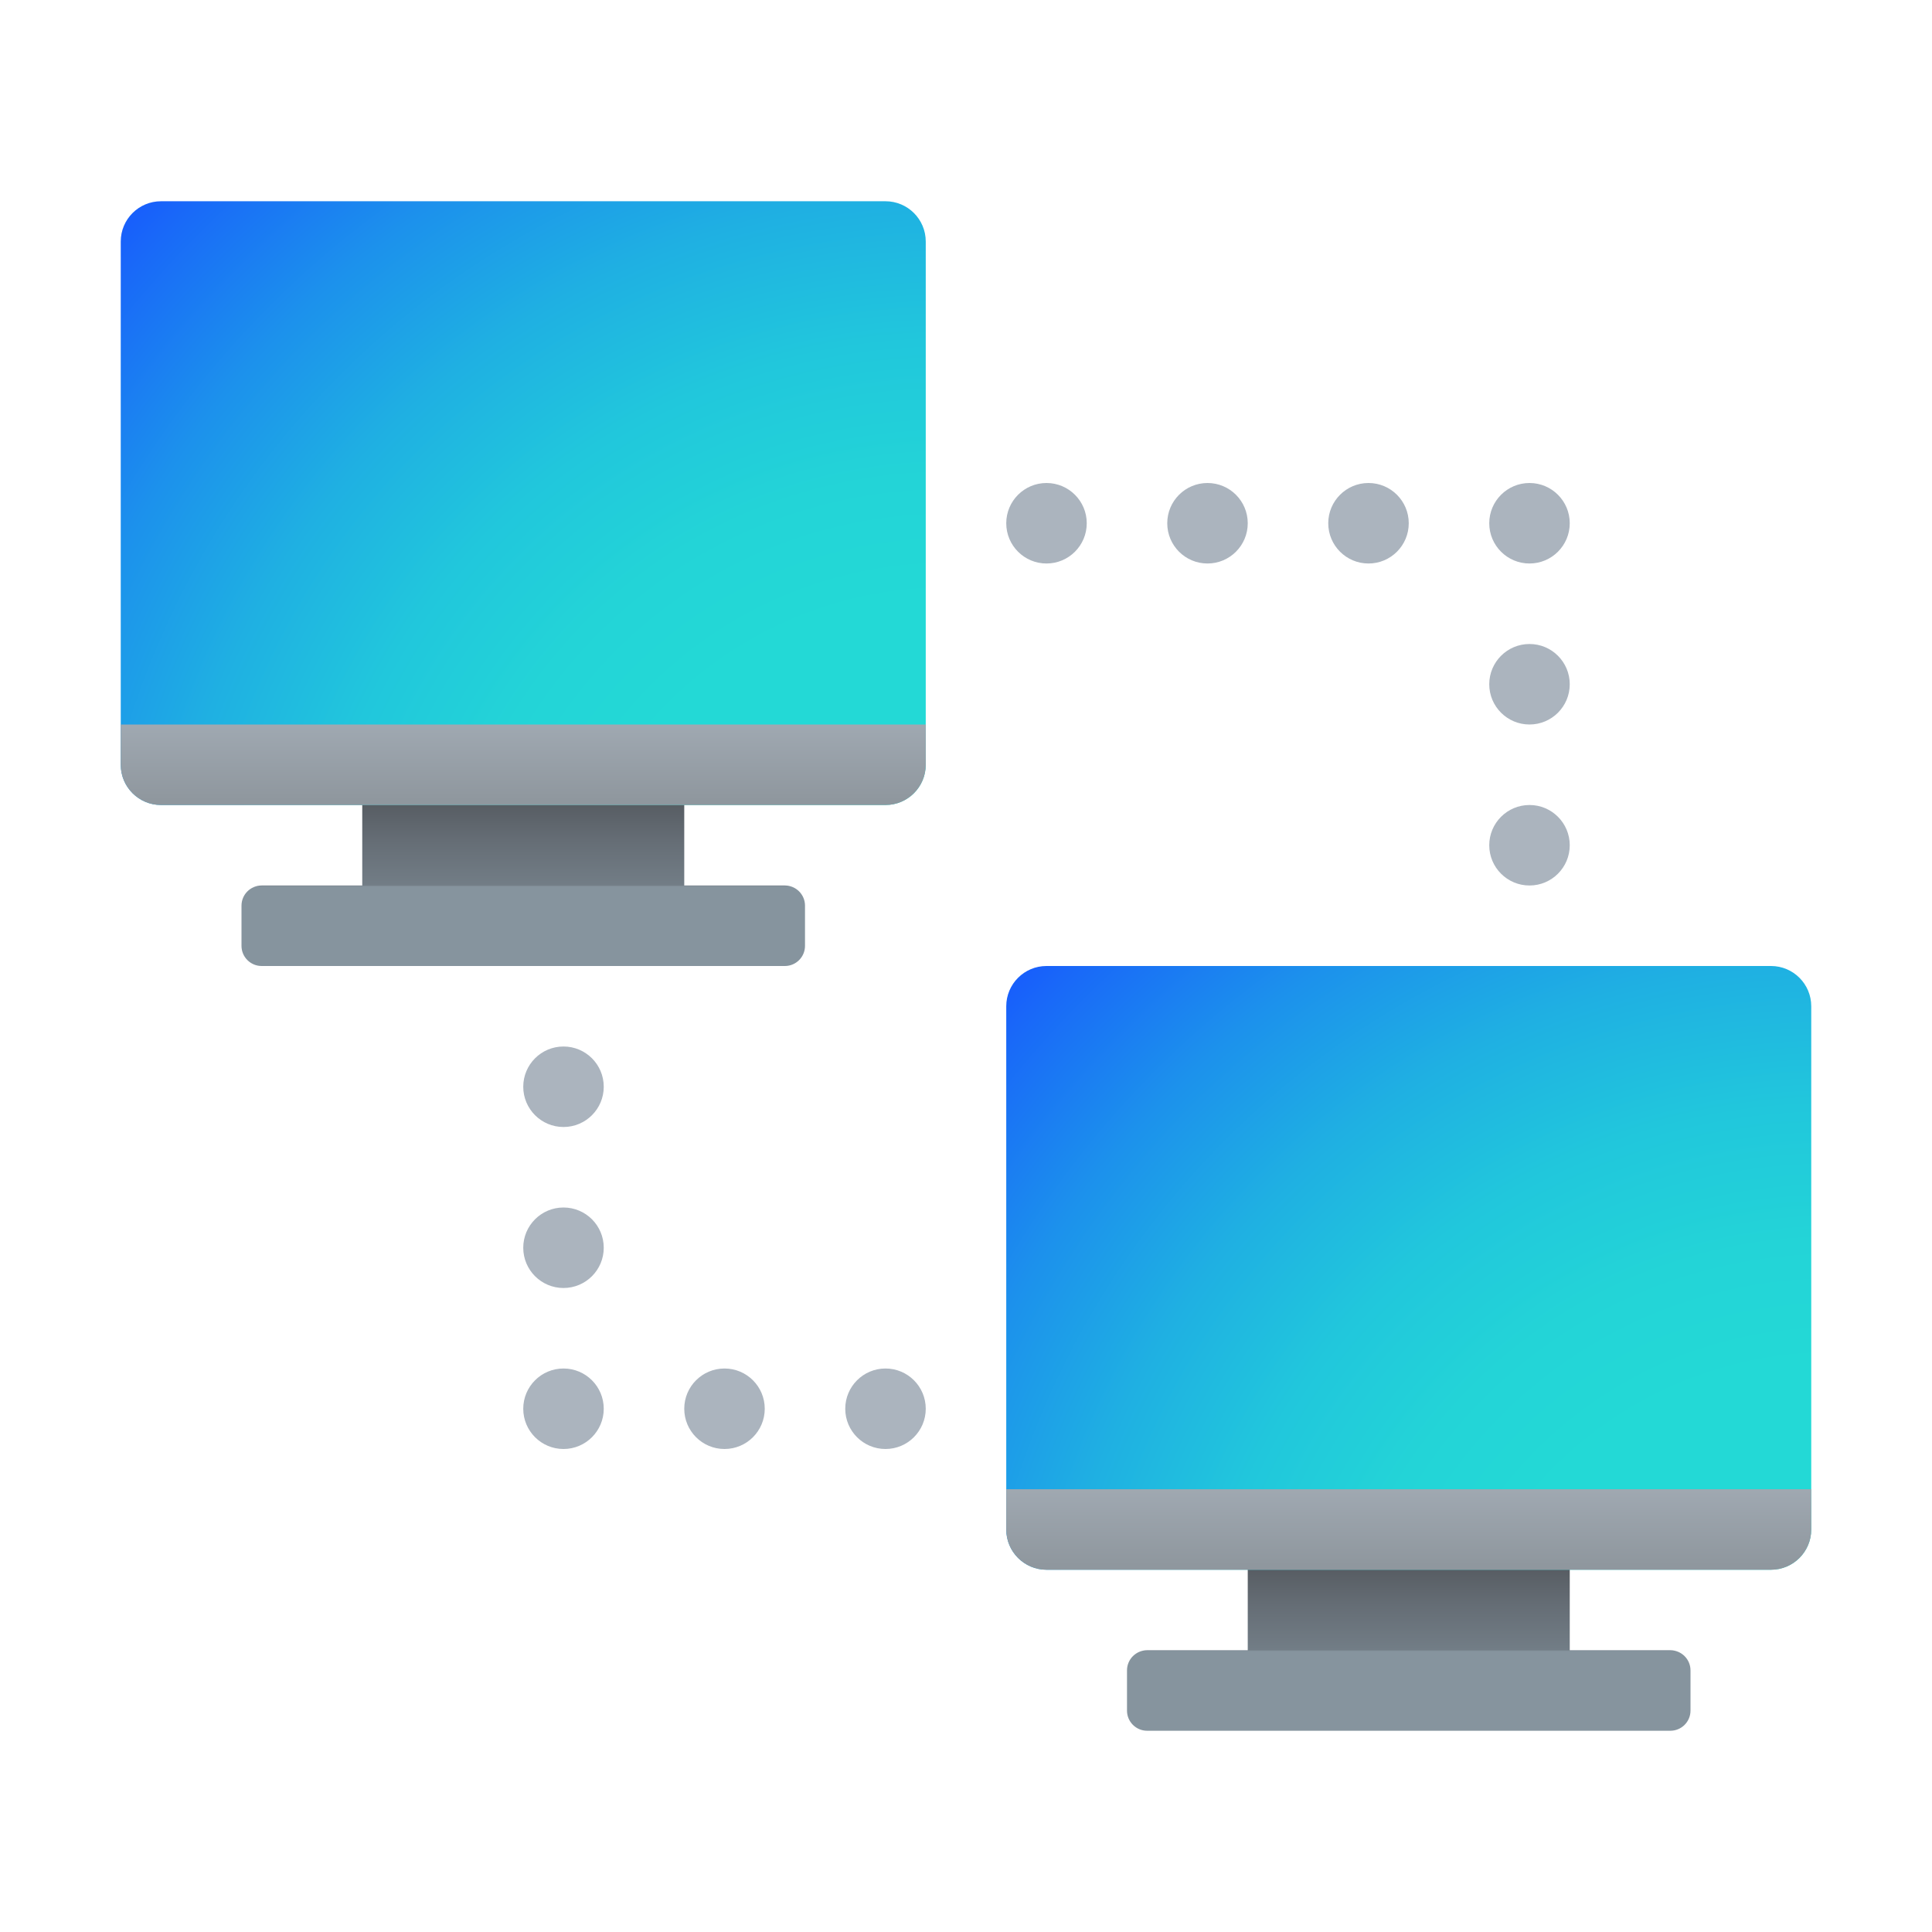 <svg xmlns="http://www.w3.org/2000/svg" viewBox="0 0 48 48"><circle cx="26" cy="13" r="1" fill="#abb4be"/><circle cx="30" cy="13" r="1" fill="#abb4be"/><circle cx="34" cy="13" r="1" fill="#abb4be"/><circle cx="22" cy="35" r="1" fill="#abb4be"/><circle cx="38" cy="21" r="1" fill="#abb4be"/><circle cx="38" cy="17" r="1" fill="#abb4be"/><circle cx="38" cy="13" r="1" fill="#abb4be"/><circle cx="14" cy="31" r="1" fill="#abb4be"/><circle cx="14" cy="27" r="1" fill="#abb4be"/><circle cx="18" cy="35" r="1" fill="#abb4be"/><circle cx="14" cy="35" r="1" fill="#abb4be"/><linearGradient id="9af7CcyRWgyXqpWiUq401a" x1="13" x2="13" y1="920.769" y2="925.79" gradientTransform="translate(0 -901.78)" gradientUnits="userSpaceOnUse"><stop offset="0" stop-color="#484b4f"/><stop offset=".374" stop-color="#656d75"/><stop offset=".597" stop-color="#727d86"/><stop offset=".604" stop-color="#86949e"/></linearGradient><path fill="url(#9af7CcyRWgyXqpWiUq401a)" d="M19.5,22H17v-3H9v3H6.5C6.224,22,6,22.224,6,22.5v1C6,23.776,6.224,24,6.5,24h13	c0.276,0,0.5-0.224,0.5-0.5v-1C20,22.224,19.776,22,19.5,22z"/><radialGradient id="9af7CcyRWgyXqpWiUq401b" cx="23.499" cy="926.131" r="29.284" gradientTransform="translate(0 -901.78)" gradientUnits="userSpaceOnUse"><stop offset=".323" stop-color="#23d9d6"/><stop offset=".427" stop-color="#23d4d7"/><stop offset=".542" stop-color="#21c7dc"/><stop offset=".664" stop-color="#1fb0e2"/><stop offset=".789" stop-color="#1c91ec"/><stop offset=".917" stop-color="#1969f8"/><stop offset=".944" stop-color="#1860fb"/></radialGradient><path fill="url(#9af7CcyRWgyXqpWiUq401b)" d="M22,20H4c-0.552,0-1-0.448-1-1V6c0-0.552,0.448-1,1-1h18c0.552,0,1,0.448,1,1v13	C23,19.552,22.552,20,22,20z"/><linearGradient id="9af7CcyRWgyXqpWiUq401c" x1="13" x2="13" y1="30.07" y2="28.007" gradientTransform="matrix(1 0 0 -1 0 47.89)" gradientUnits="userSpaceOnUse"><stop offset="0" stop-color="#a1aab3"/><stop offset="1" stop-color="#8f979e"/></linearGradient><path fill="url(#9af7CcyRWgyXqpWiUq401c)" d="M22,20H4c-0.552,0-1-0.448-1-1v-1h20v1C23,19.552,22.552,20,22,20z"/><linearGradient id="9af7CcyRWgyXqpWiUq401d" x1="35" x2="35" y1="939.769" y2="944.79" gradientTransform="translate(0 -901.78)" gradientUnits="userSpaceOnUse"><stop offset="0" stop-color="#484b4f"/><stop offset=".374" stop-color="#656d75"/><stop offset=".597" stop-color="#727d86"/><stop offset=".604" stop-color="#86949e"/></linearGradient><path fill="url(#9af7CcyRWgyXqpWiUq401d)" d="M41.5,41H39v-3h-8v3h-2.5c-0.276,0-0.5,0.224-0.5,0.5v1c0,0.276,0.224,0.5,0.5,0.5h13	c0.276,0,0.5-0.224,0.5-0.5v-1C42,41.224,41.776,41,41.5,41z"/><radialGradient id="9af7CcyRWgyXqpWiUq401e" cx="45.499" cy="945.131" r="29.284" gradientTransform="translate(0 -901.78)" gradientUnits="userSpaceOnUse"><stop offset=".323" stop-color="#23d9d6"/><stop offset=".427" stop-color="#23d4d7"/><stop offset=".542" stop-color="#21c7dc"/><stop offset=".664" stop-color="#1fb0e2"/><stop offset=".789" stop-color="#1c91ec"/><stop offset=".917" stop-color="#1969f8"/><stop offset=".944" stop-color="#1860fb"/></radialGradient><path fill="url(#9af7CcyRWgyXqpWiUq401e)" d="M44,39H26c-0.552,0-1-0.448-1-1V25c0-0.552,0.448-1,1-1h18c0.552,0,1,0.448,1,1v13	C45,38.552,44.552,39,44,39z"/><linearGradient id="9af7CcyRWgyXqpWiUq401f" x1="35" x2="35" y1="11.07" y2="9.007" gradientTransform="matrix(1 0 0 -1 0 47.89)" gradientUnits="userSpaceOnUse"><stop offset="0" stop-color="#a1aab3"/><stop offset="1" stop-color="#8f979e"/></linearGradient><path fill="url(#9af7CcyRWgyXqpWiUq401f)" d="M44,39H26c-0.552,0-1-0.448-1-1v-1h20v1C45,38.552,44.552,39,44,39z"/></svg>